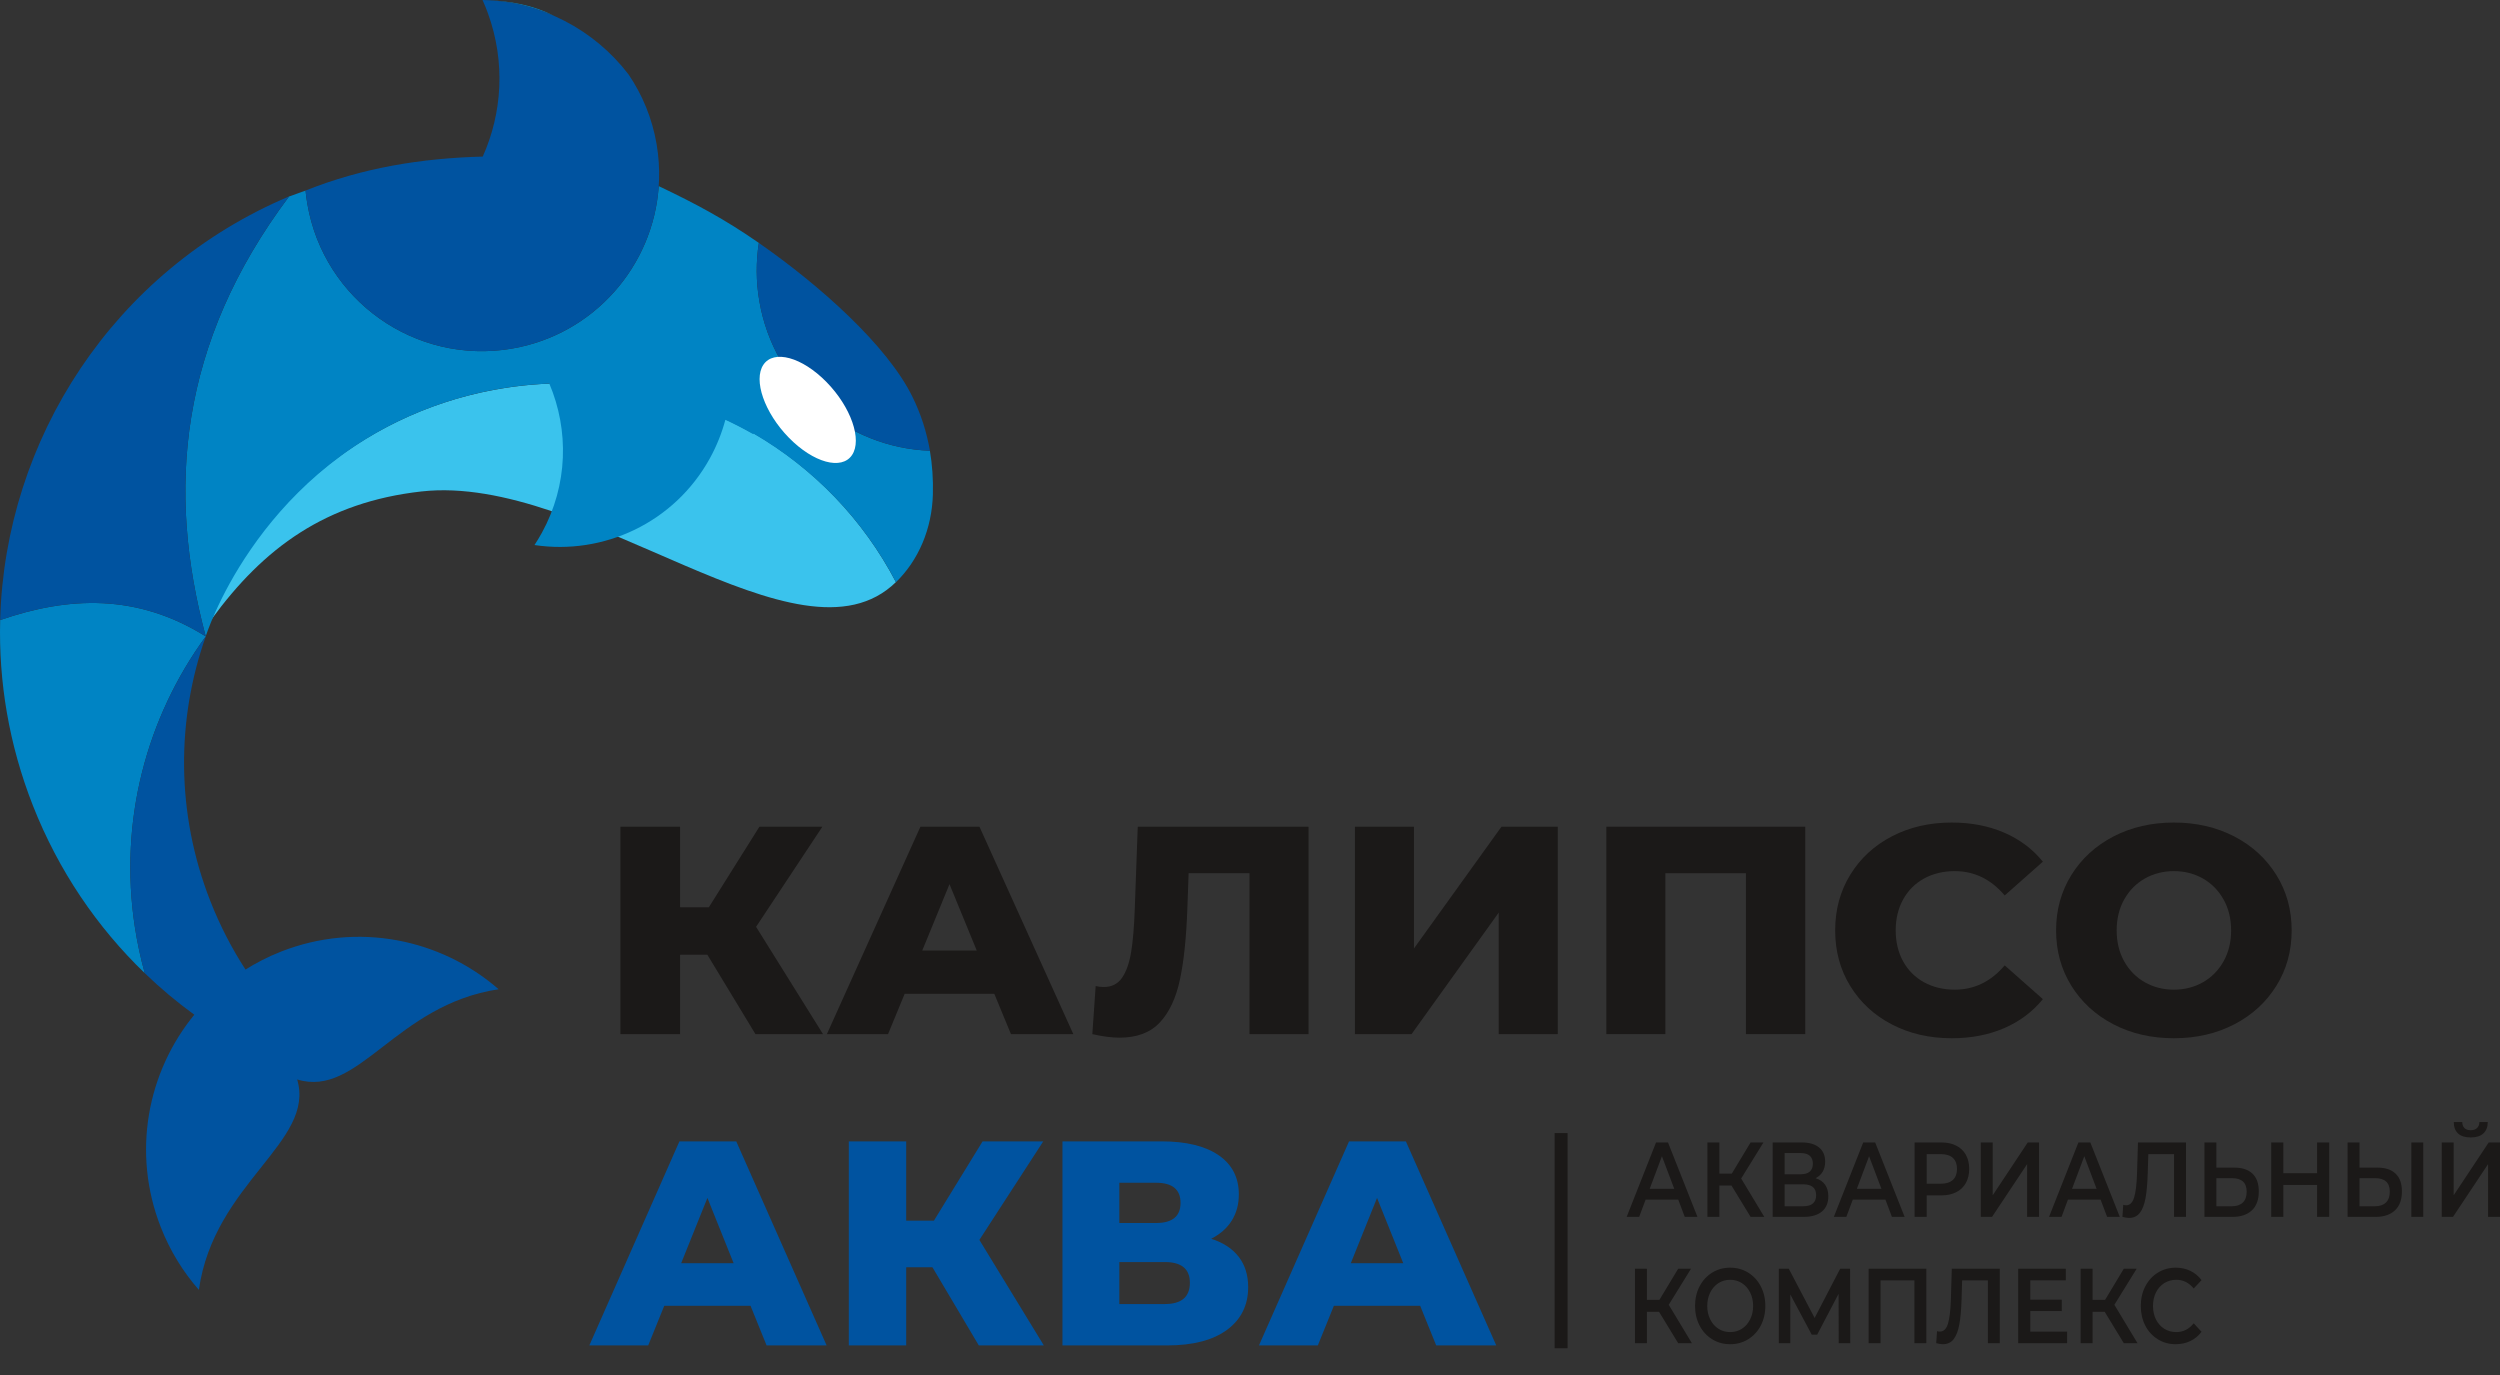 <svg width="60" height="33" viewBox="0 0 60 33" fill="none" xmlns="http://www.w3.org/2000/svg">
<rect x="0" y="0" width="60" height="33" fill="#333333" stroke="none"/>
<path fill-rule="evenodd" clip-rule="evenodd" d="M16.976 22.913H16.322V24.819H14.89V19.841H16.322V21.775H17.012L18.226 19.841H19.737L18.146 22.244L19.752 24.819H18.131L16.976 22.913Z" fill="#1B1918"/>
<path fill-rule="evenodd" clip-rule="evenodd" d="M23.863 23.851H21.712L21.313 24.819H19.845L22.09 19.841H23.507L25.76 24.819H24.263L23.863 23.851ZM23.442 22.813L22.788 21.22L22.134 22.813H23.442Z" fill="#1B1918"/>
<path fill-rule="evenodd" clip-rule="evenodd" d="M31.405 19.841V24.819H29.988V20.957H28.527L28.498 21.768C28.474 22.479 28.415 23.057 28.32 23.503C28.226 23.949 28.065 24.294 27.837 24.538C27.609 24.782 27.287 24.904 26.87 24.904C26.677 24.904 26.459 24.875 26.216 24.819L26.296 23.666C26.359 23.681 26.425 23.688 26.493 23.688C26.681 23.688 26.827 23.614 26.929 23.467C27.03 23.32 27.103 23.115 27.147 22.852C27.19 22.589 27.219 22.247 27.234 21.825L27.306 19.841H31.405Z" fill="#1B1918"/>
<path fill-rule="evenodd" clip-rule="evenodd" d="M32.518 19.841H33.935V22.763L36.035 19.841H37.387V24.819H35.969V21.903L33.877 24.819H32.518V19.841Z" fill="#1B1918"/>
<path fill-rule="evenodd" clip-rule="evenodd" d="M43.326 19.841V24.819H41.902V20.957H39.969V24.819H38.552V19.841H43.326Z" fill="#1B1918"/>
<path fill-rule="evenodd" clip-rule="evenodd" d="M46.842 24.918C46.309 24.918 45.83 24.808 45.406 24.587C44.982 24.367 44.649 24.06 44.407 23.666C44.165 23.273 44.044 22.827 44.044 22.33C44.044 21.832 44.165 21.386 44.407 20.993C44.649 20.599 44.982 20.292 45.406 20.072C45.83 19.851 46.309 19.741 46.842 19.741C47.307 19.741 47.726 19.822 48.099 19.983C48.472 20.144 48.782 20.376 49.029 20.68L48.113 21.491C47.784 21.102 47.384 20.907 46.914 20.907C46.638 20.907 46.392 20.967 46.176 21.085C45.961 21.204 45.794 21.371 45.675 21.587C45.556 21.802 45.497 22.05 45.497 22.33C45.497 22.609 45.556 22.857 45.675 23.073C45.794 23.288 45.961 23.456 46.176 23.574C46.392 23.692 46.638 23.752 46.914 23.752C47.384 23.752 47.784 23.557 48.113 23.169L49.029 23.979C48.782 24.283 48.472 24.515 48.099 24.676C47.726 24.837 47.307 24.918 46.842 24.918Z" fill="#1B1918"/>
<path fill-rule="evenodd" clip-rule="evenodd" d="M52.173 24.918C51.635 24.918 51.152 24.807 50.723 24.584C50.295 24.361 49.958 24.053 49.713 23.659C49.469 23.266 49.346 22.823 49.346 22.33C49.346 21.837 49.469 21.393 49.713 21C49.958 20.606 50.295 20.298 50.723 20.075C51.152 19.853 51.635 19.741 52.173 19.741C52.711 19.741 53.194 19.853 53.623 20.075C54.052 20.298 54.388 20.606 54.633 21C54.878 21.393 55 21.837 55 22.33C55 22.823 54.878 23.266 54.633 23.659C54.388 24.053 54.052 24.361 53.623 24.584C53.194 24.807 52.711 24.918 52.173 24.918ZM52.173 23.752C52.43 23.752 52.663 23.692 52.871 23.574C53.079 23.456 53.244 23.288 53.365 23.073C53.486 22.857 53.547 22.609 53.547 22.33C53.547 22.05 53.486 21.802 53.365 21.587C53.244 21.371 53.079 21.204 52.871 21.085C52.663 20.967 52.43 20.907 52.173 20.907C51.916 20.907 51.684 20.967 51.475 21.085C51.267 21.204 51.102 21.371 50.981 21.587C50.86 21.802 50.8 22.05 50.8 22.33C50.8 22.609 50.86 22.857 50.981 23.073C51.102 23.288 51.267 23.456 51.475 23.574C51.684 23.692 51.916 23.752 52.173 23.752Z" fill="#1B1918"/>
<path fill-rule="evenodd" clip-rule="evenodd" d="M18.013 31.339H15.942L15.557 32.29H14.144L16.306 27.393H17.67L19.839 32.29H18.398L18.013 31.339ZM17.607 30.317L16.978 28.75L16.348 30.317H17.607ZM22.379 30.415H21.749V32.29H20.371V27.393H21.749V29.296H22.414L23.582 27.393H25.038L23.505 29.758L25.052 32.29H23.491L22.379 30.415ZM29.068 29.73C29.357 29.823 29.577 29.967 29.729 30.163C29.88 30.359 29.956 30.602 29.956 30.891C29.956 31.325 29.787 31.666 29.449 31.916C29.111 32.165 28.631 32.29 28.011 32.29H25.499V27.393H27.878C28.466 27.393 28.922 27.503 29.246 27.725C29.57 27.947 29.732 28.26 29.732 28.666C29.732 28.904 29.675 29.114 29.561 29.296C29.447 29.478 29.282 29.622 29.068 29.73ZM26.864 29.352H27.745C28.137 29.352 28.333 29.191 28.333 28.869C28.333 28.547 28.137 28.386 27.745 28.386H26.864V29.352ZM27.955 31.297C28.356 31.297 28.557 31.127 28.557 30.786C28.557 30.455 28.356 30.289 27.955 30.289H26.864V31.297H27.955ZM34.084 31.339H32.013L31.628 32.29H30.215L32.377 27.393H33.741L35.91 32.29H34.469L34.084 31.339ZM33.678 30.317L33.049 28.75L32.419 30.317H33.678Z" fill="#0053A0"/>
<path fill-rule="evenodd" clip-rule="evenodd" d="M40.278 28.791H39.495L39.34 29.205H39.04L39.745 27.419H40.032L40.739 29.205H40.434L40.278 28.791ZM40.182 28.531L39.886 27.75L39.593 28.531H40.182ZM41.555 28.452H41.265V29.205H40.978V27.419H41.265V28.166H41.564L42.014 27.419H42.323L41.788 28.284L42.343 29.205H42.014L41.555 28.452ZM43.574 28.276C43.674 28.307 43.75 28.359 43.802 28.433C43.854 28.507 43.88 28.599 43.88 28.71C43.88 28.866 43.83 28.988 43.728 29.075C43.627 29.161 43.48 29.205 43.287 29.205H42.544V27.419H43.245C43.421 27.419 43.558 27.459 43.657 27.539C43.755 27.619 43.804 27.732 43.804 27.878C43.804 27.971 43.784 28.052 43.745 28.12C43.705 28.188 43.648 28.24 43.574 28.276ZM42.831 28.182H43.22C43.314 28.182 43.386 28.16 43.435 28.118C43.484 28.075 43.509 28.012 43.509 27.929C43.509 27.846 43.484 27.782 43.435 27.739C43.386 27.695 43.314 27.674 43.22 27.674H42.831V28.182ZM43.278 28.95C43.484 28.95 43.587 28.861 43.587 28.684C43.587 28.511 43.484 28.424 43.278 28.424H42.831V28.95H43.278ZM45.25 28.791H44.467L44.312 29.205H44.012L44.717 27.419H45.004L45.711 29.205H45.406L45.25 28.791ZM45.154 28.531L44.858 27.75L44.565 28.531H45.154ZM46.594 27.419C46.73 27.419 46.849 27.444 46.949 27.495C47.05 27.546 47.127 27.619 47.181 27.715C47.234 27.81 47.261 27.923 47.261 28.054C47.261 28.183 47.234 28.296 47.181 28.392C47.127 28.488 47.05 28.562 46.949 28.613C46.849 28.664 46.73 28.689 46.594 28.689H46.241V29.205H45.95V27.419H46.594ZM46.581 28.409C46.708 28.409 46.804 28.378 46.87 28.317C46.935 28.256 46.968 28.168 46.968 28.054C46.968 27.94 46.935 27.852 46.87 27.791C46.804 27.73 46.708 27.699 46.581 27.699H46.241V28.409H46.581ZM47.539 27.419H47.825V28.687L48.666 27.419H48.937V29.205H48.651V27.939L47.809 29.205H47.539V27.419ZM50.414 28.791H49.631L49.477 29.205H49.177L49.882 27.419H50.168L50.875 29.205H50.571L50.414 28.791ZM50.318 28.531L50.023 27.75L49.729 28.531H50.318ZM52.464 27.419V29.205H52.177V27.699H51.56L51.546 28.146C51.539 28.396 51.521 28.599 51.493 28.754C51.464 28.91 51.419 29.028 51.356 29.109C51.293 29.19 51.207 29.23 51.096 29.23C51.058 29.23 51.005 29.222 50.938 29.205L50.958 28.916C50.977 28.923 51 28.927 51.025 28.927C51.116 28.927 51.18 28.865 51.218 28.742C51.257 28.618 51.28 28.424 51.289 28.159L51.311 27.419H52.464ZM53.627 28.023C53.815 28.023 53.959 28.071 54.06 28.168C54.161 28.264 54.211 28.406 54.211 28.595C54.211 28.792 54.156 28.943 54.046 29.048C53.935 29.152 53.78 29.205 53.58 29.205H52.907V27.419H53.193V28.023H53.627ZM53.567 28.95C53.68 28.95 53.767 28.92 53.829 28.86C53.89 28.801 53.92 28.714 53.92 28.6C53.92 28.384 53.803 28.276 53.567 28.276H53.193V28.95H53.567ZM55.901 27.419V29.205H55.61V28.439H54.8V29.205H54.509V27.419H54.8V28.156H55.61V27.419H55.901ZM57.062 28.023C57.25 28.023 57.394 28.071 57.495 28.168C57.596 28.264 57.646 28.406 57.646 28.595C57.646 28.792 57.591 28.943 57.48 29.048C57.37 29.152 57.215 29.205 57.015 29.205H56.342V27.419H56.628V28.023H57.062ZM57.002 28.95C57.115 28.95 57.202 28.92 57.263 28.86C57.325 28.801 57.355 28.714 57.355 28.6C57.355 28.384 57.237 28.276 57.002 28.276H56.628V28.95H57.002ZM57.872 27.419H58.158V29.205H57.872V27.419ZM58.602 27.419H58.888V28.687L59.729 27.419H60V29.205H59.714V27.939L58.872 29.205H58.602V27.419ZM59.297 27.299C59.163 27.299 59.062 27.267 58.994 27.204C58.926 27.141 58.892 27.05 58.89 26.929H59.094C59.095 26.992 59.113 27.04 59.147 27.074C59.182 27.108 59.232 27.125 59.297 27.125C59.361 27.125 59.412 27.108 59.448 27.074C59.485 27.04 59.504 26.992 59.505 26.929H59.707C59.705 27.048 59.67 27.139 59.6 27.203C59.531 27.267 59.43 27.299 59.297 27.299ZM39.817 31.483H39.526V32.236H39.239V30.45H39.526V31.197H39.826L40.276 30.45H40.584L40.05 31.315L40.605 32.236H40.276L39.817 31.483ZM41.524 32.261C41.364 32.261 41.221 32.222 41.092 32.142C40.964 32.063 40.863 31.954 40.79 31.813C40.717 31.673 40.681 31.516 40.681 31.343C40.681 31.169 40.717 31.012 40.79 30.872C40.863 30.732 40.964 30.622 41.092 30.543C41.221 30.464 41.364 30.424 41.524 30.424C41.684 30.424 41.828 30.464 41.956 30.543C42.084 30.622 42.185 30.731 42.258 30.871C42.331 31.01 42.368 31.168 42.368 31.343C42.368 31.518 42.331 31.675 42.258 31.815C42.185 31.954 42.084 32.063 41.956 32.142C41.828 32.222 41.684 32.261 41.524 32.261ZM41.524 31.97C41.629 31.97 41.722 31.944 41.806 31.89C41.89 31.836 41.955 31.762 42.003 31.665C42.051 31.569 42.075 31.462 42.075 31.343C42.075 31.224 42.051 31.116 42.003 31.02C41.955 30.924 41.89 30.849 41.806 30.795C41.722 30.742 41.629 30.715 41.524 30.715C41.42 30.715 41.326 30.742 41.242 30.795C41.159 30.849 41.093 30.924 41.045 31.02C40.998 31.116 40.974 31.224 40.974 31.343C40.974 31.462 40.998 31.569 41.045 31.665C41.093 31.762 41.159 31.836 41.242 31.89C41.326 31.944 41.42 31.97 41.524 31.97ZM44.129 32.236L44.126 31.052L43.612 32.032H43.482L42.967 31.067V32.236H42.692V30.45H42.931L43.551 31.631L44.164 30.45H44.402L44.406 32.236H44.129ZM46.232 30.45V32.236H45.946V30.73H45.133V32.236H44.847V30.45H46.232ZM47.995 30.45V32.236H47.709V30.73H47.091L47.078 31.177C47.07 31.427 47.053 31.63 47.024 31.785C46.996 31.941 46.95 32.059 46.888 32.14C46.825 32.221 46.739 32.261 46.628 32.261C46.589 32.261 46.536 32.253 46.469 32.236L46.489 31.947C46.509 31.954 46.531 31.958 46.556 31.958C46.647 31.958 46.712 31.896 46.75 31.773C46.788 31.649 46.812 31.455 46.821 31.19L46.843 30.45H47.995ZM49.611 31.958V32.236H48.436V30.45H49.58V30.728H48.727V31.192H49.483V31.465H48.727V31.958H49.611ZM50.513 31.483H50.222V32.236H49.935V30.45H50.222V31.197H50.522L50.971 30.45H51.28L50.745 31.315L51.3 32.236H50.971L50.513 31.483ZM52.215 32.261C52.057 32.261 51.914 32.222 51.787 32.142C51.659 32.063 51.559 31.954 51.487 31.815C51.415 31.675 51.379 31.518 51.379 31.343C51.379 31.168 51.415 31.01 51.488 30.871C51.561 30.731 51.661 30.622 51.789 30.543C51.917 30.464 52.059 30.424 52.218 30.424C52.346 30.424 52.463 30.45 52.569 30.501C52.675 30.552 52.764 30.626 52.837 30.723L52.649 30.924C52.536 30.785 52.397 30.715 52.231 30.715C52.124 30.715 52.027 30.742 51.942 30.795C51.857 30.849 51.791 30.923 51.743 31.019C51.696 31.114 51.672 31.222 51.672 31.343C51.672 31.463 51.696 31.572 51.743 31.667C51.791 31.762 51.857 31.836 51.942 31.89C52.027 31.944 52.124 31.97 52.231 31.97C52.397 31.97 52.536 31.9 52.649 31.759L52.837 31.963C52.764 32.06 52.675 32.134 52.568 32.185C52.461 32.236 52.344 32.261 52.215 32.261Z" fill="#1B1918"/>
<path fill-rule="evenodd" clip-rule="evenodd" d="M37.311 27.194H37.622V32.358H37.311V27.194Z" fill="#1B1918"/>
<path fill-rule="evenodd" clip-rule="evenodd" d="M12.151 9.306C14.269 8.982 16.329 9.412 18.057 10.396L18.064 10.383C19.511 11.22 20.714 12.458 21.502 13.971C19.176 16.236 14.075 11.352 10.113 11.795C7.827 12.052 6.328 13.143 5.074 14.867C6.256 12.003 8.865 9.809 12.151 9.306Z" fill="#3AC3ED"/>
<path fill-rule="evenodd" clip-rule="evenodd" d="M15.81 4.467C16.69 4.885 17.404 5.267 18.212 5.83C18.142 6.282 18.142 6.753 18.224 7.228C18.575 9.279 20.318 10.743 22.318 10.818C22.261 10.488 22.173 10.175 22.055 9.877C22.29 10.473 22.409 11.129 22.389 11.867C22.367 12.688 22.046 13.444 21.503 13.973C20.72 12.47 19.524 11.24 18.087 10.408L18.079 10.421C17.861 10.296 17.637 10.181 17.409 10.075C17.325 10.388 17.203 10.697 17.04 10.994C16.189 12.546 14.481 13.33 12.828 13.081C12.89 12.986 12.949 12.888 13.005 12.787C13.634 11.64 13.658 10.325 13.184 9.207L13.184 9.207C12.186 9.244 11.177 9.447 10.194 9.833C6.103 11.439 4.918 15.33 4.938 15.274C3.994 11.758 4.294 8.239 6.936 4.717C7.068 4.667 7.2 4.62 7.333 4.574C7.343 4.68 7.357 4.787 7.376 4.894C7.772 7.208 9.97 8.763 12.285 8.367C14.259 8.028 15.68 6.38 15.81 4.467ZM3.474 23.356C2.333 22.256 1.405 20.9 0.788 19.329C0.214 17.867 -0.035 16.358 0.004 14.881C1.645 14.314 3.289 14.242 4.938 15.274C3.523 17.214 2.845 19.692 3.237 22.253C3.295 22.629 3.374 22.997 3.474 23.356ZM0.004 14.873C0.016 14.427 0.029 13.972 0.004 14.873V14.873ZM11.581 0C12.274 0.016 12.831 0.139 13.299 0.382C12.767 0.148 12.185 0.013 11.581 0Z" fill="#0084C4"/>
<path fill-rule="evenodd" clip-rule="evenodd" d="M22.318 10.818C20.318 10.743 18.575 9.279 18.224 7.228C18.142 6.753 18.142 6.282 18.212 5.83C19.686 6.855 21.303 8.301 21.902 9.53C22.098 9.93 22.238 10.357 22.318 10.818Z" fill="#0053A0"/>
<path fill-rule="evenodd" clip-rule="evenodd" d="M6.936 4.717C4.295 8.239 3.994 11.757 4.938 15.274C3.289 14.242 1.645 14.314 0.004 14.881C0.119 10.552 2.72 6.498 6.936 4.715L6.936 4.717Z" fill="#0053A0"/>
<path fill-rule="evenodd" clip-rule="evenodd" d="M3.474 23.356C3.374 22.997 3.295 22.629 3.237 22.253C2.845 19.692 3.523 17.214 4.938 15.274C4.235 17.265 4.217 19.508 5.049 21.628C5.279 22.213 5.562 22.762 5.892 23.269L5.867 23.285C6.14 23.111 6.433 22.961 6.746 22.838C8.58 22.118 10.578 22.532 11.967 23.742C9.488 24.114 8.607 26.36 7.132 25.907C7.578 27.406 5.134 28.39 4.773 30.957C4.394 30.525 4.082 30.021 3.86 29.455C3.159 27.67 3.533 25.729 4.669 24.346L4.663 24.353C4.246 24.05 3.848 23.717 3.474 23.356Z" fill="#0053A0"/>
<path fill-rule="evenodd" clip-rule="evenodd" d="M11.586 3.758C12.054 2.713 12.133 1.492 11.714 0.329C11.674 0.217 11.629 0.107 11.581 0C12.98 0.031 14.262 0.71 15.084 1.785C15.416 2.273 15.652 2.838 15.758 3.457C16.154 5.772 14.6 7.97 12.285 8.367C9.97 8.763 7.772 7.208 7.376 4.894C7.357 4.787 7.344 4.68 7.333 4.574C8.691 4.029 10.116 3.796 11.586 3.758Z" fill="#0053A0"/>
<path fill-rule="evenodd" clip-rule="evenodd" d="M19.836 9.169C20.423 9.768 20.697 10.553 20.448 10.922C20.199 11.291 19.521 11.105 18.934 10.506C18.347 9.907 18.073 9.122 18.322 8.753C18.571 8.384 19.249 8.57 19.836 9.169Z" fill="white"/>
</svg>

